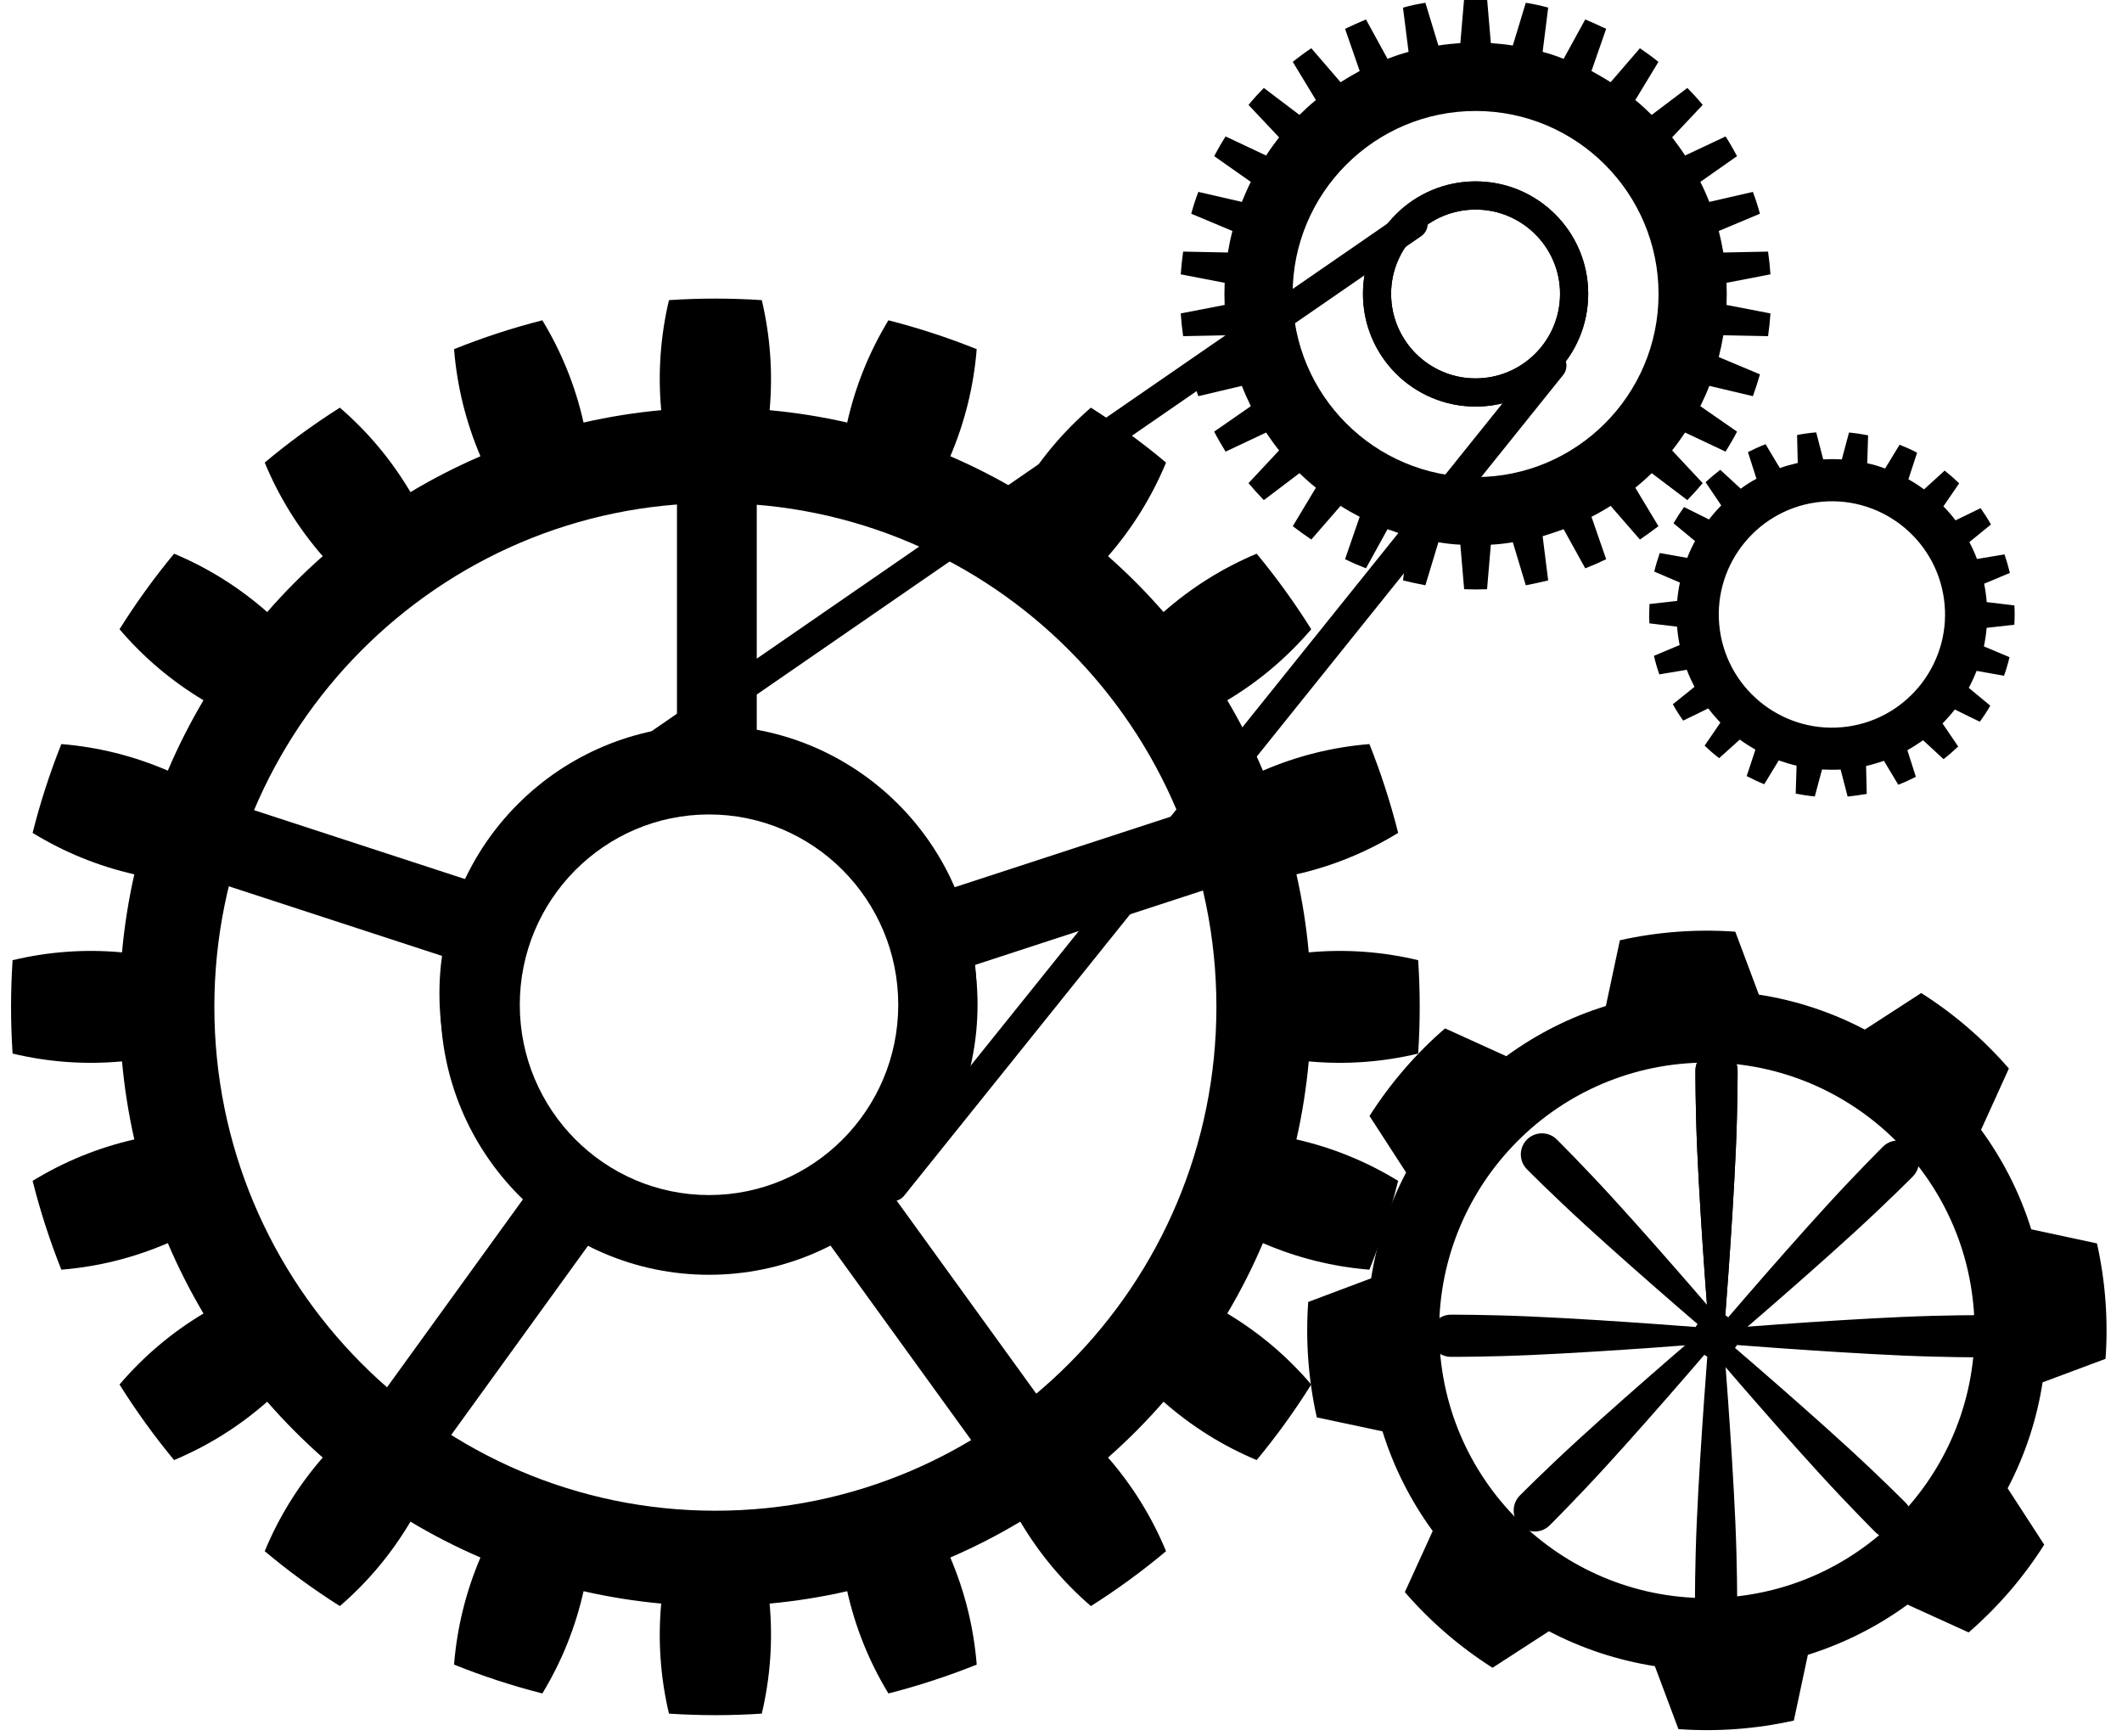 <?xml version="1.0" encoding="UTF-8" standalone="no"?>
<!DOCTYPE svg PUBLIC "-//W3C//DTD SVG 1.1//EN" "http://www.w3.org/Graphics/SVG/1.1/DTD/svg11.dtd">
<svg width="100%" height="100%" viewBox="0 0 176 144" version="1.1" xmlns="http://www.w3.org/2000/svg" xmlns:xlink="http://www.w3.org/1999/xlink" xml:space="preserve" xmlns:serif="http://www.serif.com/" style="fill-rule:evenodd;clip-rule:evenodd;stroke-linecap:round;stroke-linejoin:round;stroke-miterlimit:1;">
    <g transform="matrix(1,0,0,1,-684,-57)">
        <g transform="matrix(1.416,0,0,1.416,-20.376,-2342.05)">
            <g id="Gears">
                <g id="Keilriemen">
                    <g transform="matrix(1.775,0,0,1.775,-455.802,-1328.59)">
                        <path d="M585.732,1708.99C587.783,1708.99 589.448,1710.65 589.448,1712.7C589.448,1714.76 587.783,1716.42 585.732,1716.42C583.68,1716.42 582.015,1714.76 582.015,1712.7C582.015,1710.65 583.68,1708.99 585.732,1708.99ZM585.732,1709.92C584.193,1709.92 582.944,1711.17 582.944,1712.7C582.944,1714.24 584.193,1715.49 585.732,1715.49C587.27,1715.49 588.519,1714.24 588.519,1712.7C588.519,1711.17 587.27,1709.92 585.732,1709.92Z"/>
                    </g>
                    <g transform="matrix(4.233,0,0,4.233,-1940.49,-5497.43)">
                        <path d="M585.732,1708.99C587.783,1708.99 589.448,1710.65 589.448,1712.7C589.448,1714.76 587.783,1716.42 585.732,1716.42C583.68,1716.42 582.015,1714.76 582.015,1712.7C582.015,1710.65 583.68,1708.99 585.732,1708.99ZM585.732,1709.52C583.975,1709.52 582.549,1710.95 582.549,1712.7C582.549,1714.46 583.975,1715.89 585.732,1715.89C587.488,1715.89 588.914,1714.46 588.914,1712.7C588.914,1710.95 587.488,1709.52 585.732,1709.52Z"/>
                    </g>
                    <path d="M528.922,1742.73L580.2,1707.36" style="fill:none;stroke:black;stroke-width:1.73px;"/>
                    <path d="M588.329,1715.66L549.726,1763.73" style="fill:none;stroke:black;stroke-width:1.73px;"/>
                </g>
                <g id="Zahnrad" transform="matrix(0.365,0,0,0.367,-142.998,1516.45)">
                    <g transform="matrix(0.89,0,0,0.89,257.638,140.504)">
                        <path d="M1819.37,440.276C1813.8,439.908 1808.2,439.908 1802.63,440.276C1801.09,446.778 1800.62,453.356 1801.23,460.01C1796.52,460.44 1791.84,461.18 1787.23,462.226C1785.76,455.709 1783.28,449.598 1779.8,443.891C1774.39,445.264 1769.07,446.993 1763.88,449.066C1764.42,455.726 1766.01,462.126 1768.64,468.267C1764.3,470.13 1760.08,472.279 1756.02,474.698C1752.6,468.957 1748.36,463.91 1743.29,459.557C1738.56,462.536 1734.03,465.824 1729.74,469.4C1732.31,475.566 1735.8,481.162 1740.2,486.188C1736.65,489.303 1733.3,492.649 1730.19,496.205C1725.16,491.802 1719.57,488.314 1713.4,485.74C1709.82,490.034 1706.54,494.56 1703.56,499.287C1707.91,504.357 1712.96,508.601 1718.7,512.021C1716.28,516.082 1714.13,520.298 1712.27,524.642C1706.13,522.008 1699.73,520.419 1693.07,519.877C1690.99,525.066 1689.26,530.386 1687.89,535.803C1693.6,539.279 1699.71,541.756 1706.23,543.234C1705.18,547.844 1704.44,552.518 1704.01,557.225C1697.36,556.618 1690.78,557.085 1684.28,558.627C1683.91,564.203 1683.91,569.797 1684.28,575.373C1690.78,576.915 1697.36,577.382 1704.01,576.775C1704.44,581.482 1705.18,586.156 1706.23,590.766C1699.71,592.244 1693.6,594.721 1687.89,598.197C1689.26,603.614 1690.99,608.934 1693.07,614.123C1699.73,613.581 1706.13,611.992 1712.27,609.358C1714.13,613.702 1716.28,617.918 1718.7,621.979C1712.96,625.399 1707.91,629.643 1703.56,634.713C1706.54,639.44 1709.82,643.966 1713.4,648.26C1719.57,645.686 1725.16,642.198 1730.19,637.795C1733.3,641.351 1736.65,644.697 1740.2,647.812C1735.8,652.838 1732.31,658.434 1729.74,664.6C1734.03,668.176 1738.56,671.464 1743.29,674.443C1748.36,670.09 1752.6,665.043 1756.02,659.302C1760.08,661.721 1764.3,663.87 1768.64,665.733C1766.01,671.874 1764.42,678.274 1763.88,684.934C1769.07,687.007 1774.39,688.736 1779.8,690.109C1783.28,684.402 1785.76,678.291 1787.23,671.774C1791.84,672.82 1796.52,673.56 1801.23,673.99C1800.62,680.644 1801.09,687.222 1802.63,693.724C1808.2,694.092 1813.8,694.092 1819.37,693.724C1820.91,687.222 1821.38,680.644 1820.78,673.99C1825.48,673.56 1830.16,672.82 1834.77,671.774C1836.24,678.291 1838.72,684.402 1842.2,690.109C1847.61,688.736 1852.93,687.007 1858.12,684.934C1857.58,678.274 1855.99,671.874 1853.36,665.733C1857.7,663.87 1861.92,661.721 1865.98,659.302C1869.4,665.043 1873.64,670.09 1878.71,674.443C1883.44,671.464 1887.97,668.176 1892.26,664.6C1889.69,658.434 1886.2,652.838 1881.8,647.812C1885.35,644.697 1888.7,641.351 1891.81,637.795C1896.84,642.198 1902.43,645.686 1908.6,648.26C1912.18,643.966 1915.46,639.44 1918.44,634.713C1914.09,629.643 1909.04,625.399 1903.3,621.979C1905.72,617.918 1907.87,613.702 1909.73,609.358C1915.87,611.992 1922.27,613.581 1928.93,614.123C1931.01,608.934 1932.74,603.614 1934.11,598.197C1928.4,594.721 1922.29,592.244 1915.77,590.766C1916.82,586.156 1917.56,581.482 1917.99,576.775C1924.64,577.382 1931.22,576.915 1937.72,575.373C1938.09,569.797 1938.09,564.203 1937.72,558.627C1931.22,557.085 1924.64,556.618 1917.99,557.225C1917.56,552.518 1916.82,547.844 1915.77,543.234C1922.29,541.756 1928.4,539.279 1934.11,535.803C1932.74,530.386 1931.01,525.066 1928.93,519.877C1922.27,520.419 1915.87,522.008 1909.73,524.642C1907.87,520.298 1905.72,516.082 1903.3,512.021C1909.04,508.601 1914.09,504.357 1918.44,499.287C1915.46,494.56 1912.18,490.034 1908.6,485.74C1902.43,488.314 1896.84,491.802 1891.81,496.205C1888.7,492.649 1885.35,489.303 1881.8,486.188C1886.2,481.162 1889.69,475.566 1892.26,469.4C1887.97,465.824 1883.44,462.536 1878.71,459.557C1873.64,463.91 1869.4,468.957 1865.98,474.698C1861.92,472.279 1857.7,470.13 1853.36,468.267C1855.99,462.126 1857.58,455.726 1858.12,449.066C1852.93,446.993 1847.61,445.264 1842.2,443.891C1838.72,449.598 1836.24,455.709 1834.77,462.226C1830.16,461.18 1825.48,460.44 1820.78,460.01C1821.38,453.356 1820.91,446.778 1819.37,440.276ZM1811,476.658C1860.86,476.658 1901.34,517.139 1901.34,567C1901.34,616.861 1860.86,657.342 1811,657.342C1761.14,657.342 1720.66,616.861 1720.66,567C1720.66,517.139 1761.14,476.658 1811,476.658Z"/>
                    </g>
                    <g transform="matrix(1.064,0,0,1.064,-142.021,-49.465)">
                        <path d="M1889.5,612C1911.85,612 1930,630.147 1930,652.5C1930,674.853 1911.85,693 1889.5,693C1867.15,693 1849,674.853 1849,652.5C1849,630.147 1867.15,612 1889.5,612ZM1889.5,623.958C1905.25,623.958 1918.04,636.747 1918.04,652.5C1918.04,668.253 1905.25,681.042 1889.5,681.042C1873.75,681.042 1860.96,668.253 1860.96,652.5C1860.96,636.747 1873.75,623.958 1889.5,623.958Z"/>
                    </g>
                    <g transform="matrix(0.711,0,0,1.143,540.093,-92.026)">
                        <rect x="1861" y="570" width="18.009" height="40"/>
                    </g>
                    <g transform="matrix(0.22,-0.676,1.087,0.353,757.392,1681.11)">
                        <rect x="1861" y="570" width="18.009" height="40"/>
                    </g>
                    <g transform="matrix(-0.575,-0.418,0.672,-0.924,2510.9,2022.38)">
                        <rect x="1861" y="570" width="18.009" height="40"/>
                    </g>
                    <g transform="matrix(-0.575,0.418,-0.672,-0.924,3377.32,460.154)">
                        <rect x="1861" y="570" width="18.009" height="40"/>
                    </g>
                    <g transform="matrix(0.22,0.676,-1.087,0.353,2159.3,-846.62)">
                        <rect x="1861" y="570" width="18.009" height="40"/>
                    </g>
                </g>
                <g transform="matrix(0.997,-0.074,0.074,0.997,70.361,4.67)">
                    <path d="M398.276,1778.95C396.028,1778.62 393.744,1778.62 391.495,1778.95L390.391,1782.73C388.254,1783.22 386.214,1784.07 384.353,1785.23L380.899,1783.34C379.077,1784.69 377.462,1786.31 376.104,1788.13L377.997,1791.59C376.836,1793.45 375.991,1795.49 375.495,1797.62L371.716,1798.73C371.387,1800.98 371.387,1803.26 371.716,1805.51L375.495,1806.61C375.991,1808.75 376.836,1810.79 377.997,1812.65L376.104,1816.1C377.462,1817.93 379.077,1819.54 380.899,1820.9L384.353,1819.01C386.214,1820.17 388.254,1821.01 390.391,1821.51L391.495,1825.29C393.744,1825.62 396.028,1825.62 398.276,1825.29L399.38,1821.51C401.517,1821.01 403.557,1820.17 405.419,1819.01L408.872,1820.9C410.694,1819.54 412.31,1817.93 413.667,1816.1L411.775,1812.65C412.935,1810.79 413.781,1808.75 414.276,1806.61L418.056,1805.51C418.385,1803.26 418.385,1800.98 418.056,1798.73L414.276,1797.62C413.781,1795.49 412.935,1793.45 411.775,1791.59L413.667,1788.13C412.31,1786.31 410.694,1784.69 408.872,1783.34L405.419,1785.23C403.557,1784.07 401.517,1783.22 399.38,1782.73L398.276,1778.95ZM394.886,1786.43C403.542,1786.43 410.57,1793.46 410.57,1802.12C410.57,1810.77 403.542,1817.8 394.886,1817.8C386.229,1817.8 379.201,1810.77 379.201,1802.12C379.201,1793.46 386.229,1786.43 394.886,1786.43Z"/>
                </g>
                <g transform="matrix(0.602,0,0,0.602,223.09,694.948)">
                    <path d="M620.696,1764.12C620.696,1762.99 621.615,1762.07 622.747,1762.07C623.879,1762.07 624.798,1762.99 624.798,1764.12C624.798,1764.12 624.813,1767.54 624.622,1771.89C624.286,1779.54 623.441,1790 623.441,1790C623.441,1790.38 623.13,1790.69 622.747,1790.69C622.364,1790.69 622.053,1790.38 622.053,1790C622.053,1790 621.208,1779.54 620.872,1771.89C620.681,1767.54 620.696,1764.12 620.696,1764.12Z"/>
                </g>
                <g transform="matrix(0.602,0,0,0.602,223.09,694.948)">
                    <path d="M620.696,1764.12C620.696,1762.99 621.615,1762.07 622.747,1762.07C623.879,1762.07 624.798,1762.99 624.798,1764.12C624.798,1764.12 624.813,1767.54 624.622,1771.89C624.286,1779.54 623.441,1790 623.441,1790C623.441,1790.38 623.13,1790.69 622.747,1790.69C622.364,1790.69 622.053,1790.38 622.053,1790C622.053,1790 621.208,1779.54 620.872,1771.89C620.681,1767.54 620.696,1764.12 620.696,1764.12Z"/>
                </g>
                <g transform="matrix(0.426,-0.426,0.426,0.426,-429.049,1275.63)">
                    <path d="M620.696,1764.12C620.696,1762.99 621.615,1762.07 622.747,1762.07C623.879,1762.07 624.798,1762.99 624.798,1764.12C624.798,1764.12 624.813,1767.54 624.622,1771.89C624.286,1779.54 623.441,1790 623.441,1790C623.441,1790.38 623.13,1790.69 622.747,1790.69C622.364,1790.69 622.053,1790.38 622.053,1790C622.053,1790 621.208,1779.54 620.872,1771.89C620.681,1767.54 620.696,1764.12 620.696,1764.12Z"/>
                </g>
                <g transform="matrix(0,-0.602,0.602,0,-479.573,2147.37)">
                    <path d="M620.696,1764.12C620.696,1762.99 621.615,1762.07 622.747,1762.07C623.879,1762.07 624.798,1762.99 624.798,1764.12C624.798,1764.12 624.813,1767.54 624.622,1771.89C624.286,1779.54 623.441,1790 623.441,1790C623.441,1790.38 623.13,1790.69 622.747,1790.69C622.364,1790.69 622.053,1790.38 622.053,1790C622.053,1790 621.208,1779.54 620.872,1771.89C620.681,1767.54 620.696,1764.12 620.696,1764.12Z"/>
                </g>
                <g transform="matrix(-0.426,-0.426,0.426,-0.426,101.113,2799.51)">
                    <path d="M620.696,1764.12C620.696,1762.99 621.615,1762.07 622.747,1762.07C623.879,1762.07 624.798,1762.99 624.798,1764.12C624.798,1764.12 624.813,1767.54 624.622,1771.89C624.286,1779.54 623.441,1790 623.441,1790C623.441,1790.38 623.13,1790.69 622.747,1790.69C622.364,1790.69 622.053,1790.38 622.053,1790C622.053,1790 621.208,1779.54 620.872,1771.89C620.681,1767.54 620.696,1764.12 620.696,1764.12Z"/>
                </g>
                <g transform="matrix(-0.602,0,0,-0.602,972.851,2850.04)">
                    <path d="M620.696,1764.12C620.696,1762.99 621.615,1762.07 622.747,1762.07C623.879,1762.07 624.798,1762.99 624.798,1764.12C624.798,1764.12 624.813,1767.54 624.622,1771.89C624.286,1779.54 623.441,1790 623.441,1790C623.441,1790.38 623.13,1790.69 622.747,1790.69C622.364,1790.69 622.053,1790.38 622.053,1790C622.053,1790 621.208,1779.54 620.872,1771.89C620.681,1767.54 620.696,1764.12 620.696,1764.12Z"/>
                </g>
                <g transform="matrix(-0.426,0.426,-0.426,-0.426,1624.99,2269.35)">
                    <path d="M620.696,1764.12C620.696,1762.99 621.615,1762.07 622.747,1762.07C623.879,1762.07 624.798,1762.99 624.798,1764.12C624.798,1764.12 624.813,1767.54 624.622,1771.89C624.286,1779.54 623.441,1790 623.441,1790C623.441,1790.38 623.13,1790.69 622.747,1790.69C622.364,1790.69 622.053,1790.38 622.053,1790C622.053,1790 621.208,1779.54 620.872,1771.89C620.681,1767.54 620.696,1764.12 620.696,1764.12Z"/>
                </g>
                <g transform="matrix(0,0.602,-0.602,0,1675.51,1397.61)">
                    <path d="M620.696,1764.12C620.696,1762.99 621.615,1762.07 622.747,1762.07C623.879,1762.07 624.798,1762.99 624.798,1764.12C624.798,1764.12 624.813,1767.54 624.622,1771.89C624.286,1779.54 623.441,1790 623.441,1790C623.441,1790.38 623.13,1790.69 622.747,1790.69C622.364,1790.69 622.053,1790.38 622.053,1790C622.053,1790 621.208,1779.54 620.872,1771.89C620.681,1767.54 620.696,1764.12 620.696,1764.12Z"/>
                </g>
                <g transform="matrix(0.426,0.426,-0.426,0.426,1094.83,745.472)">
                    <path d="M620.696,1764.12C620.696,1762.99 621.615,1762.07 622.747,1762.07C623.879,1762.07 624.798,1762.99 624.798,1764.12C624.798,1764.12 624.813,1767.54 624.622,1771.89C624.286,1779.54 623.441,1790 623.441,1790C623.441,1790.38 623.13,1790.69 622.747,1790.69C622.364,1790.69 622.053,1790.38 622.053,1790C622.053,1790 621.208,1779.54 620.872,1771.89C620.681,1767.54 620.696,1764.12 620.696,1764.12Z"/>
                </g>
                <g transform="matrix(1.775,0,0,1.775,-453.269,-1323.43)">
                    <path d="M584.683,1700.05C584.431,1700.04 584.179,1700.04 583.927,1700.05L583.802,1701.52C583.559,1701.54 583.317,1701.56 583.077,1701.6L582.648,1700.19C582.4,1700.23 582.154,1700.28 581.909,1700.35L582.093,1701.81C581.858,1701.87 581.627,1701.95 581.399,1702.04L580.687,1700.74C580.453,1700.84 580.223,1700.94 579.997,1701.05L580.48,1702.44C580.265,1702.56 580.054,1702.68 579.849,1702.81L578.883,1701.69C578.674,1701.83 578.47,1701.98 578.272,1702.14L579.035,1703.4C578.847,1703.55 578.667,1703.72 578.493,1703.89L577.317,1703C577.141,1703.18 576.972,1703.36 576.811,1703.56L577.82,1704.63C577.669,1704.83 577.526,1705.02 577.392,1705.23L576.055,1704.6C575.921,1704.81 575.795,1705.03 575.678,1705.25L576.888,1706.1C576.78,1706.31 576.681,1706.54 576.592,1706.76L575.155,1706.43C575.068,1706.66 574.99,1706.9 574.921,1707.15L576.281,1707.72C576.22,1707.95 576.17,1708.19 576.13,1708.43L574.654,1708.4C574.618,1708.65 574.592,1708.9 574.575,1709.15L576.024,1709.43C576.014,1709.68 576.014,1709.92 576.024,1710.16L574.575,1710.44C574.592,1710.69 574.618,1710.94 574.654,1711.19L576.13,1711.16C576.17,1711.4 576.22,1711.64 576.281,1711.88L574.921,1712.45C574.99,1712.69 575.068,1712.93 575.155,1713.17L576.592,1712.83C576.681,1713.06 576.78,1713.28 576.888,1713.5L575.678,1714.34C575.795,1714.57 575.921,1714.78 576.055,1715L577.392,1714.37C577.526,1714.57 577.669,1714.77 577.82,1714.96L576.811,1716.04C576.972,1716.23 577.141,1716.42 577.317,1716.6L578.493,1715.71C578.667,1715.88 578.847,1716.04 579.035,1716.19L578.272,1717.46C578.47,1717.61 578.674,1717.76 578.883,1717.9L579.849,1716.79C580.054,1716.92 580.265,1717.04 580.48,1717.15L579.997,1718.55C580.223,1718.66 580.453,1718.76 580.687,1718.85L581.399,1717.56C581.627,1717.64 581.858,1717.72 582.093,1717.79L581.909,1719.25C582.154,1719.31 582.4,1719.36 582.648,1719.41L583.077,1717.99C583.317,1718.03 583.559,1718.06 583.802,1718.07L583.927,1719.54C584.179,1719.55 584.431,1719.55 584.683,1719.54L584.808,1718.07C585.051,1718.06 585.292,1718.03 585.533,1717.99L585.961,1719.41C586.209,1719.36 586.456,1719.31 586.7,1719.25L586.517,1717.79C586.751,1717.72 586.983,1717.64 587.21,1717.56L587.923,1718.85C588.157,1718.76 588.387,1718.66 588.613,1718.55L588.129,1717.15C588.345,1717.04 588.556,1716.92 588.761,1716.79L589.727,1717.9C589.936,1717.76 590.14,1717.61 590.338,1717.46L589.575,1716.19C589.762,1716.04 589.943,1715.88 590.116,1715.71L591.293,1716.6C591.469,1716.42 591.637,1716.23 591.799,1716.04L590.79,1714.96C590.941,1714.77 591.084,1714.57 591.218,1714.37L592.554,1715C592.689,1714.78 592.815,1714.57 592.932,1714.34L591.721,1713.5C591.83,1713.28 591.929,1713.06 592.018,1712.83L593.455,1713.17C593.542,1712.93 593.62,1712.69 593.688,1712.45L592.329,1711.88C592.389,1711.64 592.44,1711.4 592.48,1711.16L593.956,1711.19C593.992,1710.94 594.018,1710.69 594.035,1710.44L592.585,1710.16C592.596,1709.92 592.596,1709.68 592.585,1709.43L594.035,1709.15C594.018,1708.9 593.992,1708.65 593.956,1708.4L592.48,1708.43C592.44,1708.19 592.389,1707.95 592.329,1707.72L593.688,1707.15C593.62,1706.9 593.542,1706.66 593.455,1706.43L592.018,1706.76C591.929,1706.54 591.83,1706.31 591.721,1706.1L592.932,1705.25C592.815,1705.03 592.689,1704.81 592.554,1704.6L591.218,1705.23C591.084,1705.02 590.941,1704.83 590.79,1704.63L591.799,1703.56C591.637,1703.36 591.469,1703.18 591.293,1703L590.116,1703.89C589.943,1703.72 589.762,1703.55 589.575,1703.4L590.338,1702.14C590.14,1701.98 589.936,1701.83 589.727,1701.69L588.761,1702.81C588.556,1702.68 588.345,1702.56 588.129,1702.44L588.613,1701.05C588.387,1700.94 588.157,1700.84 587.923,1700.74L587.21,1702.04C586.983,1701.95 586.751,1701.87 586.517,1701.81L586.7,1700.35C586.456,1700.28 586.209,1700.23 585.961,1700.19L585.533,1701.6C585.292,1701.56 585.051,1701.54 584.808,1701.52L584.683,1700.05ZM584.305,1703.76C587.637,1703.76 590.342,1706.47 590.342,1709.8C590.342,1713.13 587.637,1715.84 584.305,1715.84C580.973,1715.84 578.267,1713.13 578.267,1709.8C578.267,1706.47 580.973,1703.76 584.305,1703.76Z"/>
                </g>
                <g transform="matrix(1.087,-0.152,0.152,1.087,-290.286,-39.506)">
                    <path d="M584.82,1700.06C584.477,1700.04 584.133,1700.04 583.79,1700.06L583.619,1701.54C583.289,1701.57 582.96,1701.61 582.636,1701.68L582.056,1700.31C581.721,1700.39 581.391,1700.49 581.067,1700.6L581.32,1702.07C581.011,1702.18 580.709,1702.32 580.416,1702.48L579.474,1701.33C579.175,1701.5 578.886,1701.68 578.607,1701.88L579.262,1703.22C578.999,1703.42 578.748,1703.64 578.511,1703.87L577.283,1703.03C577.045,1703.28 576.819,1703.54 576.608,1703.81L577.613,1704.91C577.418,1705.17 577.238,1705.45 577.076,1705.74L575.661,1705.28C575.502,1705.59 575.359,1705.9 575.233,1706.22L576.506,1706.99C576.394,1707.3 576.301,1707.62 576.226,1707.94L574.74,1707.9C574.673,1708.24 574.624,1708.58 574.593,1708.92L576.031,1709.3C576.011,1709.63 576.011,1709.96 576.031,1710.29L574.593,1710.67C574.624,1711.02 574.673,1711.36 574.74,1711.69L576.226,1711.65C576.301,1711.98 576.394,1712.29 576.506,1712.61L575.233,1713.37C575.359,1713.69 575.502,1714.01 575.661,1714.31L577.076,1713.85C577.238,1714.14 577.418,1714.42 577.613,1714.69L576.608,1715.79C576.819,1716.06 577.045,1716.32 577.283,1716.56L578.511,1715.73C578.748,1715.96 578.999,1716.17 579.262,1716.38L578.607,1717.71C578.886,1717.91 579.175,1718.1 579.474,1718.27L580.416,1717.12C580.709,1717.27 581.011,1717.41 581.32,1717.53L581.067,1719C581.391,1719.11 581.721,1719.21 582.056,1719.29L582.636,1717.92C582.96,1717.98 583.289,1718.03 583.619,1718.06L583.79,1719.54C584.133,1719.55 584.477,1719.55 584.82,1719.54L584.991,1718.06C585.321,1718.03 585.649,1717.98 585.974,1717.92L586.554,1719.29C586.888,1719.21 587.218,1719.11 587.542,1719L587.29,1717.53C587.599,1717.41 587.901,1717.27 588.194,1717.12L589.136,1718.27C589.435,1718.1 589.724,1717.91 590.003,1717.71L589.347,1716.38C589.61,1716.17 589.861,1715.96 590.098,1715.73L591.327,1716.56C591.565,1716.32 591.79,1716.06 592.001,1715.79L590.996,1714.69C591.192,1714.42 591.371,1714.14 591.534,1713.85L592.948,1714.31C593.107,1714.01 593.25,1713.69 593.376,1713.37L592.103,1712.61C592.216,1712.29 592.309,1711.98 592.383,1711.65L593.87,1711.69C593.937,1711.36 593.986,1711.02 594.017,1710.67L592.578,1710.29C592.598,1709.96 592.598,1709.63 592.578,1709.3L594.017,1708.92C593.986,1708.58 593.937,1708.24 593.87,1707.9L592.383,1707.94C592.309,1707.62 592.216,1707.3 592.103,1706.99L593.376,1706.22C593.25,1705.9 593.107,1705.59 592.948,1705.28L591.534,1705.74C591.371,1705.45 591.192,1705.17 590.996,1704.91L592.001,1703.81C591.79,1703.54 591.565,1703.28 591.327,1703.03L590.098,1703.87C589.861,1703.64 589.61,1703.42 589.347,1703.22L590.003,1701.88C589.724,1701.68 589.435,1701.5 589.136,1701.33L588.194,1702.48C587.901,1702.32 587.599,1702.18 587.29,1702.07L587.542,1700.6C587.218,1700.49 586.888,1700.39 586.554,1700.31L585.974,1701.68C585.649,1701.61 585.321,1701.57 584.991,1701.54L584.82,1700.06ZM584.305,1703.76C587.637,1703.76 590.342,1706.47 590.342,1709.8C590.342,1713.13 587.637,1715.84 584.305,1715.84C580.973,1715.84 578.267,1713.13 578.267,1709.8C578.267,1706.47 580.973,1703.76 584.305,1703.76Z"/>
                </g>
                <g transform="matrix(1.775,0,0,1.775,-455.802,-1328.59)">
                    <path d="M585.732,1708.99C587.783,1708.99 589.448,1710.65 589.448,1712.7C589.448,1714.76 587.783,1716.42 585.732,1716.42C583.68,1716.42 582.015,1714.76 582.015,1712.7C582.015,1710.65 583.68,1708.99 585.732,1708.99ZM585.732,1709.92C587.27,1709.92 588.519,1711.17 588.519,1712.7C588.519,1714.24 587.27,1715.49 585.732,1715.49C584.193,1715.49 582.944,1714.24 582.944,1712.7C582.944,1711.17 584.193,1709.92 585.732,1709.92Z"/>
                </g>
            </g>
        </g>
    </g>
</svg>
